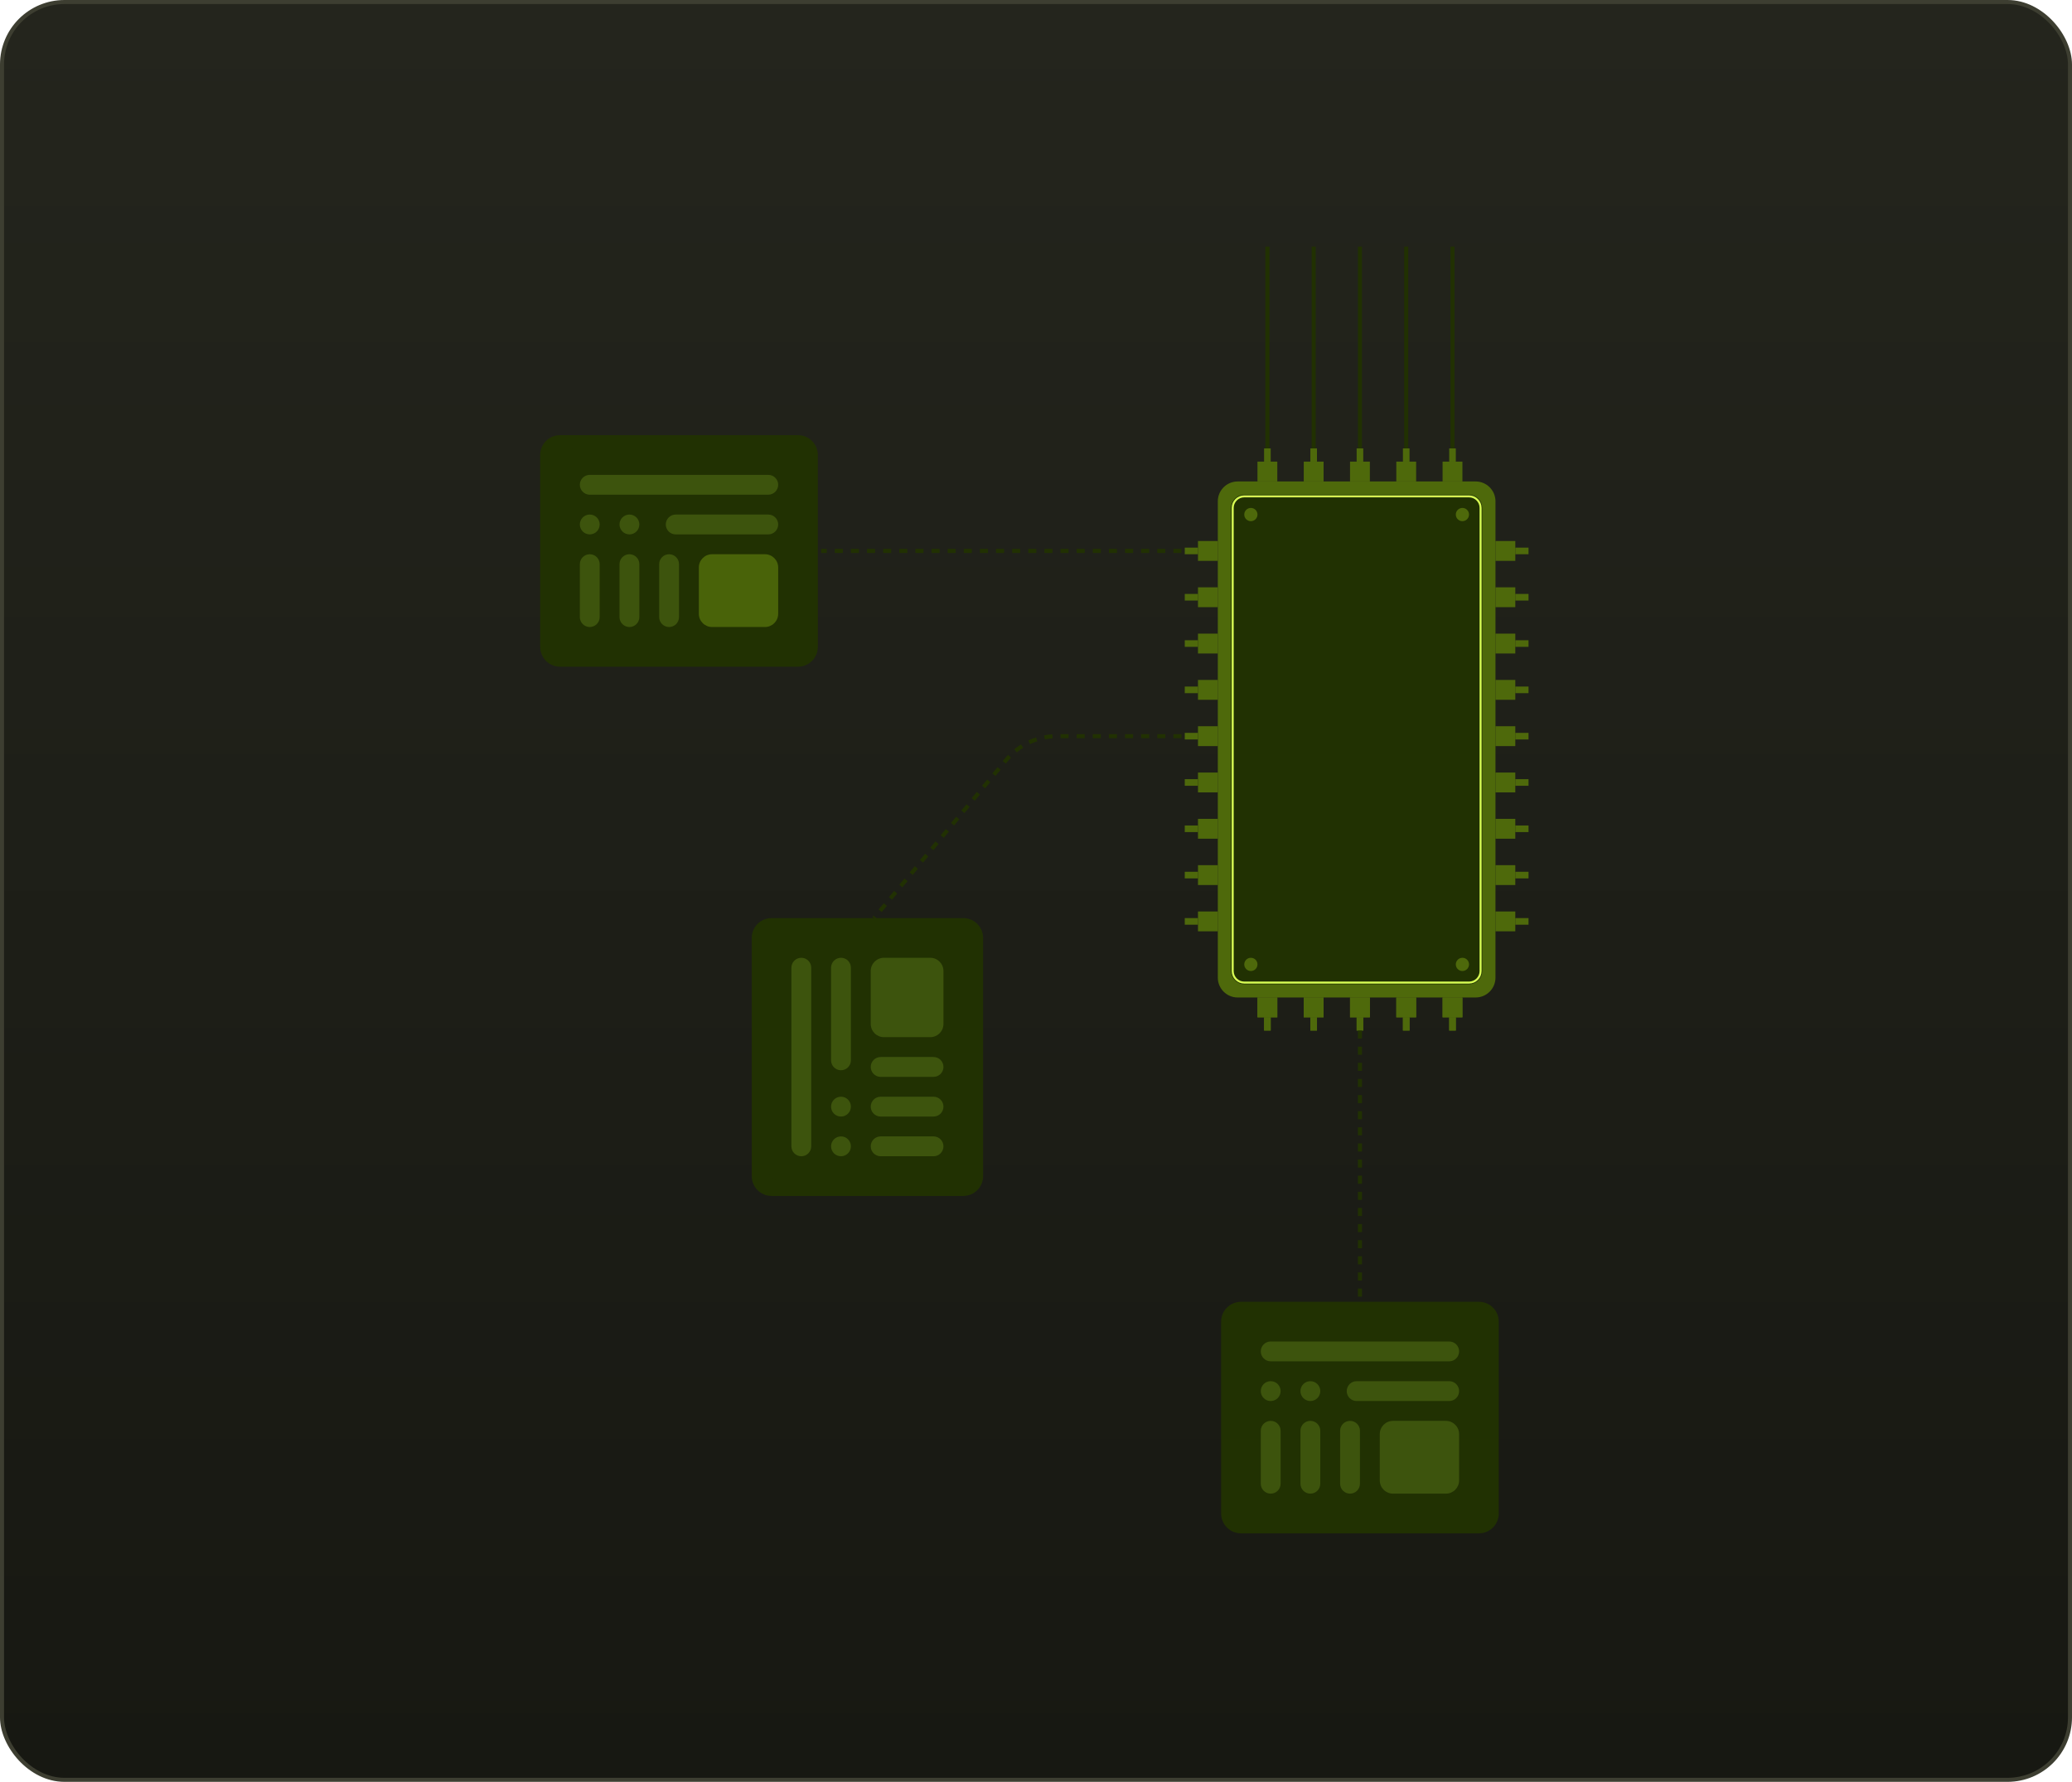 <svg width="514" height="442" viewBox="0 0 514 442" fill="none" xmlns="http://www.w3.org/2000/svg">
<rect x="0.5" y="0.5" width="513" height="441" rx="15.5" fill="url(#paint0_linear_186_3781)"/>
<rect x="0.5" y="0.5" width="513" height="441" rx="15.5" stroke="#3D3E31"/>
<g clip-path="url(#clip0_186_3781)">
<path d="M302.102 124.355V242.509C302.102 245.228 304.304 247.432 307.022 247.432H366.062C368.779 247.432 370.982 245.228 370.982 242.509V124.355C370.982 121.636 368.779 119.432 366.062 119.432H307.022C304.304 119.432 302.102 121.636 302.102 124.355Z" fill="#4E690B"/>
<g filter="url(#filter0_i_186_3781)">
<path d="M305.382 125.996V240.868C305.382 242.68 306.85 244.15 308.662 244.15H364.422C366.233 244.15 367.702 242.68 367.702 240.868V125.996C367.702 124.183 366.233 122.714 364.422 122.714H308.662C306.85 122.714 305.382 124.183 305.382 125.996Z" fill="#213102"/>
</g>
<path d="M305.792 125.996V240.868C305.792 242.454 307.077 243.74 308.662 243.74H364.422C366.007 243.74 367.292 242.454 367.292 240.868V125.996C367.292 124.41 366.007 123.124 364.422 123.124H308.662C307.077 123.124 305.792 124.41 305.792 125.996Z" stroke="#D8FE53" stroke-width="0.5"/>
<path d="M364.422 239.227C364.422 238.321 363.687 237.586 362.782 237.586C361.876 237.586 361.142 238.321 361.142 239.227C361.142 240.133 361.876 240.868 362.782 240.868C363.687 240.868 364.422 240.133 364.422 239.227Z" fill="#4E690B"/>
<path d="M311.942 239.227C311.942 238.321 311.207 237.586 310.302 237.586C309.396 237.586 308.662 238.321 308.662 239.227C308.662 240.133 309.396 240.868 310.302 240.868C311.207 240.868 311.942 240.133 311.942 239.227Z" fill="#4E690B"/>
<path d="M311.942 127.638C311.942 126.731 311.207 125.997 310.302 125.997C309.396 125.997 308.662 126.731 308.662 127.638C308.662 128.544 309.396 129.279 310.302 129.279C311.207 129.279 311.942 128.544 311.942 127.638Z" fill="#4E690B"/>
<path d="M364.422 127.638C364.422 126.731 363.687 125.997 362.782 125.997C361.876 125.997 361.142 126.731 361.142 127.638C361.142 128.544 361.876 129.279 362.782 129.279C363.687 129.279 364.422 128.544 364.422 127.638Z" fill="#4E690B"/>
<path d="M297.182 226.099V231.022H302.102V226.099H297.182Z" fill="#4E690B"/>
<path d="M293.902 227.74V229.381H297.182V227.74H293.902Z" fill="#4E690B"/>
<path d="M293.902 216.253V217.894H297.182V216.253H293.902Z" fill="#4E690B"/>
<path d="M293.902 204.766V206.407H297.182V204.766H293.902Z" fill="#4E690B"/>
<path d="M293.902 193.279V194.92H297.182V193.279H293.902Z" fill="#4E690B"/>
<path d="M293.902 181.792V183.433H297.182V181.792H293.902Z" fill="#4E690B"/>
<path d="M293.902 170.305V171.946H297.182V170.305H293.902Z" fill="#4E690B"/>
<path d="M293.902 158.817V160.458H297.182V158.817H293.902Z" fill="#4E690B"/>
<path d="M293.902 147.33V148.971H297.182V147.33H293.902Z" fill="#4E690B"/>
<path d="M293.902 135.843V137.484H297.182V135.843H293.902Z" fill="#4E690B"/>
<path d="M297.182 214.612V219.535H302.102V214.612H297.182Z" fill="#4E690B"/>
<path d="M297.182 203.125V208.048H302.102V203.125H297.182Z" fill="#4E690B"/>
<path d="M297.182 191.638V196.561H302.102V191.638H297.182Z" fill="#4E690B"/>
<path d="M297.182 180.151V185.074H302.102V180.151H297.182Z" fill="#4E690B"/>
<path d="M297.182 168.663V173.586H302.102V168.663H297.182Z" fill="#4E690B"/>
<path d="M297.182 157.176V162.099H302.102V157.176H297.182Z" fill="#4E690B"/>
<path d="M297.182 145.689V150.612H302.102V145.689H297.182Z" fill="#4E690B"/>
<path d="M297.182 134.202V139.125H302.102V134.202H297.182Z" fill="#4E690B"/>
<path d="M375.902 226.099L375.902 231.022L370.982 231.022L370.982 226.099L375.902 226.099Z" fill="#4E690B"/>
<path d="M379.182 227.74L379.182 229.381L375.902 229.381L375.902 227.74L379.182 227.74Z" fill="#4E690B"/>
<path d="M379.182 216.253L379.182 217.894L375.902 217.894L375.902 216.253L379.182 216.253Z" fill="#4E690B"/>
<path d="M379.182 204.766L379.182 206.407L375.902 206.407L375.902 204.766L379.182 204.766Z" fill="#4E690B"/>
<path d="M379.182 193.279L379.182 194.92L375.902 194.92L375.902 193.279L379.182 193.279Z" fill="#4E690B"/>
<path d="M379.182 181.792L379.182 183.433L375.902 183.433L375.902 181.792L379.182 181.792Z" fill="#4E690B"/>
<path d="M379.182 170.305L379.182 171.946L375.902 171.946L375.902 170.305L379.182 170.305Z" fill="#4E690B"/>
<path d="M379.182 158.817L379.182 160.458L375.902 160.458L375.902 158.817L379.182 158.817Z" fill="#4E690B"/>
<path d="M379.182 147.33L379.182 148.971L375.902 148.971L375.902 147.33L379.182 147.33Z" fill="#4E690B"/>
<path d="M379.182 135.843L379.182 137.484L375.902 137.484L375.902 135.843L379.182 135.843Z" fill="#4E690B"/>
<path d="M375.902 214.612L375.902 219.535L370.982 219.535L370.982 214.612L375.902 214.612Z" fill="#4E690B"/>
<path d="M375.902 203.125L375.902 208.048L370.982 208.048L370.982 203.125L375.902 203.125Z" fill="#4E690B"/>
<path d="M375.902 191.638L375.902 196.561L370.982 196.561L370.982 191.638L375.902 191.638Z" fill="#4E690B"/>
<path d="M375.902 180.151L375.902 185.074L370.982 185.074L370.982 180.151L375.902 180.151Z" fill="#4E690B"/>
<path d="M375.902 168.663L375.902 173.586L370.982 173.586L370.982 168.663L375.902 168.663Z" fill="#4E690B"/>
<path d="M375.902 157.176L375.902 162.099L370.982 162.099L370.982 157.176L375.902 157.176Z" fill="#4E690B"/>
<path d="M375.902 145.689L375.902 150.612L370.982 150.612L370.982 145.689L375.902 145.689Z" fill="#4E690B"/>
<path d="M375.902 134.202L375.902 139.125L370.982 139.125L370.982 134.202L375.902 134.202Z" fill="#4E690B"/>
<path d="M315.222 255.637H313.582V252.355H315.222V255.637Z" fill="#4E690B"/>
<path d="M326.702 255.637H325.062V252.355H326.702V255.637Z" fill="#4E690B"/>
<path d="M338.182 255.637H336.542V252.355H338.182V255.637Z" fill="#4E690B"/>
<path d="M349.662 255.637H348.022V252.355H349.662V255.637Z" fill="#4E690B"/>
<path d="M361.142 255.637H359.502V252.355H361.142V255.637Z" fill="#4E690B"/>
<path d="M316.862 252.355H311.942V247.432H316.862V252.355Z" fill="#4E690B"/>
<path d="M328.342 252.355H323.422V247.432H328.342V252.355Z" fill="#4E690B"/>
<path d="M339.822 252.355H334.902V247.432H339.822V252.355Z" fill="#4E690B"/>
<path d="M351.302 252.355H346.382V247.432H351.302V252.355Z" fill="#4E690B"/>
<path d="M362.782 252.355H357.862V247.432H362.782V252.355Z" fill="#4E690B"/>
<path d="M315.222 255.637H313.582V252.355H315.222V255.637Z" fill="#4E690B"/>
<path d="M326.702 255.637H325.062V252.355H326.702V255.637Z" fill="#4E690B"/>
<path d="M338.182 255.637H336.542V252.355H338.182V255.637Z" fill="#4E690B"/>
<path d="M349.662 255.637H348.022V252.355H349.662V255.637Z" fill="#4E690B"/>
<path d="M361.142 255.637H359.502V252.355H361.142V255.637Z" fill="#4E690B"/>
<path d="M316.862 252.355H311.942V247.432H316.862V252.355Z" fill="#4E690B"/>
<path d="M328.342 252.355H323.422V247.432H328.342V252.355Z" fill="#4E690B"/>
<path d="M339.822 252.355H334.902V247.432H339.822V252.355Z" fill="#4E690B"/>
<path d="M351.302 252.355H346.382V247.432H351.302V252.355Z" fill="#4E690B"/>
<path d="M362.782 252.355H357.862V247.432H362.782V252.355Z" fill="#4E690B"/>
<path d="M315.222 111.228H313.582V114.51H315.222V111.228Z" fill="#4E690B"/>
<path d="M326.702 111.228H325.062V114.51H326.702V111.228Z" fill="#4E690B"/>
<path d="M338.182 111.228H336.542V114.51H338.182V111.228Z" fill="#4E690B"/>
<path d="M349.662 111.228H348.022V114.51H349.662V111.228Z" fill="#4E690B"/>
<path d="M361.142 111.228H359.502V114.51H361.142V111.228Z" fill="#4E690B"/>
<path d="M316.862 114.51H311.942V119.433H316.862V114.51Z" fill="#4E690B"/>
<path d="M328.342 114.51H323.422V119.433H328.342V114.51Z" fill="#4E690B"/>
<path d="M339.822 114.51H334.902V119.433H339.822V114.51Z" fill="#4E690B"/>
<path d="M351.302 114.51H346.382V119.433H351.302V114.51Z" fill="#4E690B"/>
<path d="M362.782 114.51H357.862V119.433H362.782V114.51Z" fill="#4E690B"/>
<path d="M314.402 111.228V61.176M325.882 111.228V61.176M337.362 111.228V61.176M348.842 111.228V61.176M360.322 111.228V61.176" stroke="#213102"/>
<path d="M293.083 136.663H203.703M293.083 182.612H262.206C257.349 182.612 252.742 184.766 249.626 188.494L216.823 227.74M337.362 255.637V322.919" stroke="#213102" stroke-dasharray="2 2"/>
<path d="M366.882 322.919H307.842C305.124 322.919 302.922 325.123 302.922 327.842V375.432C302.922 378.151 305.124 380.355 307.842 380.355H366.882C369.599 380.355 371.802 378.151 371.802 375.432V327.842C371.802 325.123 369.599 322.919 366.882 322.919Z" fill="#213102"/>
<g filter="url(#filter1_i_186_3781)">
<path d="M306.202 331.124V372.15C306.202 374.869 308.404 377.073 311.122 377.073H363.602C366.319 377.073 368.522 374.869 368.522 372.15V331.124C368.522 328.405 366.319 326.201 363.602 326.201H311.122C308.404 326.201 306.202 328.405 306.202 331.124Z" fill="#213102"/>
</g>
<path opacity="0.9" d="M359.502 332.765H315.222C313.863 332.765 312.762 333.867 312.762 335.227C312.762 336.586 313.863 337.688 315.222 337.688H359.502C360.86 337.688 361.962 336.586 361.962 335.227C361.962 333.867 360.86 332.765 359.502 332.765Z" fill="#41580F"/>
<path opacity="0.9" d="M359.502 342.612H336.542C335.183 342.612 334.082 343.714 334.082 345.073C334.082 346.433 335.183 347.535 336.542 347.535H359.502C360.86 347.535 361.962 346.433 361.962 345.073C361.962 343.714 360.86 342.612 359.502 342.612Z" fill="#41580F"/>
<path opacity="0.9" d="M317.682 345.073C317.682 343.714 316.58 342.612 315.222 342.612C313.863 342.612 312.762 343.714 312.762 345.073C312.762 346.433 313.863 347.535 315.222 347.535C316.58 347.535 317.682 346.433 317.682 345.073Z" fill="#41580F"/>
<path opacity="0.9" d="M327.522 345.073C327.522 343.714 326.42 342.612 325.062 342.612C323.703 342.612 322.602 343.714 322.602 345.073C322.602 346.433 323.703 347.535 325.062 347.535C326.42 347.535 327.522 346.433 327.522 345.073Z" fill="#41580F"/>
<path opacity="0.9" d="M317.682 368.047V354.919C317.682 353.56 316.58 352.458 315.222 352.458C313.863 352.458 312.762 353.56 312.762 354.919V368.047C312.762 369.407 313.863 370.509 315.222 370.509C316.58 370.509 317.682 369.407 317.682 368.047Z" fill="#41580F"/>
<path opacity="0.9" d="M327.522 368.047V354.919C327.522 353.56 326.42 352.458 325.062 352.458C323.703 352.458 322.602 353.56 322.602 354.919V368.047C322.602 369.407 323.703 370.509 325.062 370.509C326.42 370.509 327.522 369.407 327.522 368.047Z" fill="#41580F"/>
<path opacity="0.9" d="M337.362 368.047V354.919C337.362 353.56 336.26 352.458 334.902 352.458C333.543 352.458 332.442 353.56 332.442 354.919V368.047C332.442 369.407 333.543 370.509 334.902 370.509C336.26 370.509 337.362 369.407 337.362 368.047Z" fill="#41580F"/>
<path opacity="0.9" d="M361.962 367.227V355.74C361.962 353.927 360.493 352.458 358.682 352.458H345.562C343.75 352.458 342.282 353.927 342.282 355.74V367.227C342.282 369.04 343.75 370.509 345.562 370.509H358.682C360.493 370.509 361.962 369.04 361.962 367.227Z" fill="#41580F"/>
<path d="M186.482 232.663V291.74C186.482 294.459 188.685 296.663 191.402 296.663H238.962C241.68 296.663 243.882 294.459 243.882 291.74V232.663C243.882 229.944 241.68 227.74 238.962 227.74H191.402C188.685 227.74 186.482 229.944 186.482 232.663Z" fill="#213102"/>
<g filter="url(#filter2_i_186_3781)">
<path d="M194.682 293.381H235.682C238.4 293.381 240.602 291.176 240.602 288.458V235.945C240.602 233.226 238.4 231.022 235.682 231.022H194.682C191.965 231.022 189.762 233.226 189.762 235.945V288.458C189.762 291.176 191.965 293.381 194.682 293.381Z" fill="#213102"/>
</g>
<path opacity="0.9" d="M196.323 240.047V284.355C196.323 285.715 197.424 286.817 198.783 286.817C200.141 286.817 201.243 285.715 201.243 284.355V240.047C201.243 238.688 200.141 237.586 198.783 237.586C197.424 237.586 196.323 238.688 196.323 240.047Z" fill="#41580F"/>
<path opacity="0.9" d="M206.162 240.048V263.022C206.162 264.381 207.264 265.483 208.622 265.483C209.981 265.483 211.082 264.381 211.082 263.022V240.048C211.082 238.688 209.981 237.586 208.622 237.586C207.264 237.586 206.162 238.688 206.162 240.048Z" fill="#41580F"/>
<path opacity="0.9" d="M208.622 281.894C207.264 281.894 206.162 282.996 206.162 284.355C206.162 285.715 207.264 286.817 208.622 286.817C209.981 286.817 211.082 285.715 211.082 284.355C211.082 282.996 209.981 281.894 208.622 281.894Z" fill="#41580F"/>
<path opacity="0.9" d="M208.622 272.047C207.264 272.047 206.162 273.149 206.162 274.509C206.162 275.868 207.264 276.97 208.622 276.97C209.981 276.97 211.082 275.868 211.082 274.509C211.082 273.149 209.981 272.047 208.622 272.047Z" fill="#41580F"/>
<path opacity="0.9" d="M231.582 281.894H218.462C217.104 281.894 216.002 282.996 216.002 284.355C216.002 285.715 217.104 286.817 218.462 286.817H231.582C232.941 286.817 234.042 285.715 234.042 284.355C234.042 282.996 232.941 281.894 231.582 281.894Z" fill="#41580F"/>
<path opacity="0.9" d="M231.582 272.047H218.462C217.104 272.047 216.002 273.149 216.002 274.509C216.002 275.868 217.104 276.97 218.462 276.97H231.582C232.941 276.97 234.042 275.868 234.042 274.509C234.042 273.149 232.941 272.047 231.582 272.047Z" fill="#41580F"/>
<path opacity="0.9" d="M231.582 262.201H218.462C217.104 262.201 216.002 263.303 216.002 264.663C216.002 266.022 217.104 267.124 218.462 267.124H231.582C232.941 267.124 234.042 266.022 234.042 264.663C234.042 263.303 232.941 262.201 231.582 262.201Z" fill="#41580F"/>
<path opacity="0.9" d="M230.762 237.586H219.282C217.471 237.586 216.002 239.055 216.002 240.868V253.996C216.002 255.809 217.471 257.278 219.282 257.278H230.762C232.574 257.278 234.042 255.809 234.042 253.996V240.868C234.042 239.055 232.574 237.586 230.762 237.586Z" fill="#41580F"/>
<path d="M197.962 107.946H138.922C136.205 107.946 134.002 110.15 134.002 112.869V160.458C134.002 163.177 136.205 165.381 138.922 165.381H197.962C200.68 165.381 202.882 163.177 202.882 160.458V112.869C202.882 110.15 200.68 107.946 197.962 107.946Z" fill="#213102"/>
<g filter="url(#filter3_i_186_3781)">
<path d="M137.282 116.151V157.176C137.282 159.895 139.485 162.099 142.202 162.099H194.682C197.4 162.099 199.602 159.895 199.602 157.176V116.151C199.602 113.432 197.4 111.228 194.682 111.228H142.202C139.485 111.228 137.282 113.432 137.282 116.151Z" fill="#213102"/>
</g>
<path opacity="0.9" d="M190.582 117.792H146.302C144.944 117.792 143.842 118.894 143.842 120.253C143.842 121.613 144.944 122.715 146.302 122.715H190.582C191.941 122.715 193.042 121.613 193.042 120.253C193.042 118.894 191.941 117.792 190.582 117.792Z" fill="#41580F"/>
<path opacity="0.9" d="M190.582 127.638H167.622C166.264 127.638 165.162 128.74 165.162 130.099C165.162 131.459 166.264 132.561 167.622 132.561H190.582C191.941 132.561 193.042 131.459 193.042 130.099C193.042 128.74 191.941 127.638 190.582 127.638Z" fill="#41580F"/>
<path opacity="0.9" d="M148.762 130.099C148.762 128.74 147.661 127.638 146.302 127.638C144.944 127.638 143.842 128.74 143.842 130.099C143.842 131.459 144.944 132.561 146.302 132.561C147.661 132.561 148.762 131.459 148.762 130.099Z" fill="#41580F"/>
<path opacity="0.9" d="M158.602 130.099C158.602 128.74 157.501 127.638 156.142 127.638C154.784 127.638 153.682 128.74 153.682 130.099C153.682 131.459 154.784 132.561 156.142 132.561C157.501 132.561 158.602 131.459 158.602 130.099Z" fill="#41580F"/>
<path opacity="0.9" d="M148.762 153.074V139.945C148.762 138.586 147.661 137.484 146.302 137.484C144.944 137.484 143.842 138.586 143.842 139.945V153.074C143.842 154.433 144.944 155.535 146.302 155.535C147.661 155.535 148.762 154.433 148.762 153.074Z" fill="#41580F"/>
<path opacity="0.9" d="M158.602 153.074V139.945C158.602 138.586 157.501 137.484 156.142 137.484C154.784 137.484 153.682 138.586 153.682 139.945V153.074C153.682 154.433 154.784 155.535 156.142 155.535C157.501 155.535 158.602 154.433 158.602 153.074Z" fill="#41580F"/>
<path opacity="0.9" d="M168.443 153.074V139.945C168.443 138.586 167.341 137.484 165.983 137.484C164.624 137.484 163.523 138.586 163.523 139.945V153.074C163.523 154.433 164.624 155.535 165.983 155.535C167.341 155.535 168.443 154.433 168.443 153.074Z" fill="#41580F"/>
<path opacity="0.9" d="M193.042 152.253V140.766C193.042 138.953 191.574 137.484 189.762 137.484H176.642C174.831 137.484 173.362 138.953 173.362 140.766V152.253C173.362 154.066 174.831 155.535 176.642 155.535H189.762C191.574 155.535 193.042 154.066 193.042 152.253Z" fill="#4E690B"/>
</g>
<defs>
<filter id="filter0_i_186_3781" x="305.382" y="122.714" width="62.32" height="121.436" filterUnits="userSpaceOnUse" color-interpolation-filters="sRGB">
<feFlood flood-opacity="0" result="BackgroundImageFix"/>
<feBlend mode="normal" in="SourceGraphic" in2="BackgroundImageFix" result="shape"/>
<feColorMatrix in="SourceAlpha" type="matrix" values="0 0 0 0 0 0 0 0 0 0 0 0 0 0 0 0 0 0 127 0" result="hardAlpha"/>
<feOffset/>
<feGaussianBlur stdDeviation="2"/>
<feComposite in2="hardAlpha" operator="arithmetic" k2="-1" k3="1"/>
<feColorMatrix type="matrix" values="0 0 0 0 0.235 0 0 0 0 0.899 0 0 0 0 0.934 0 0 0 0.5 0"/>
<feBlend mode="normal" in2="shape" result="effect1_innerShadow_186_3781"/>
</filter>
<filter id="filter1_i_186_3781" x="306.202" y="326.201" width="62.32" height="50.872" filterUnits="userSpaceOnUse" color-interpolation-filters="sRGB">
<feFlood flood-opacity="0" result="BackgroundImageFix"/>
<feBlend mode="normal" in="SourceGraphic" in2="BackgroundImageFix" result="shape"/>
<feColorMatrix in="SourceAlpha" type="matrix" values="0 0 0 0 0 0 0 0 0 0 0 0 0 0 0 0 0 0 127 0" result="hardAlpha"/>
<feOffset/>
<feGaussianBlur stdDeviation="2"/>
<feComposite in2="hardAlpha" operator="arithmetic" k2="-1" k3="1"/>
<feColorMatrix type="matrix" values="0 0 0 0 0.235 0 0 0 0 0.899 0 0 0 0 0.934 0 0 0 0.5 0"/>
<feBlend mode="normal" in2="shape" result="effect1_innerShadow_186_3781"/>
</filter>
<filter id="filter2_i_186_3781" x="189.762" y="231.022" width="50.84" height="62.359" filterUnits="userSpaceOnUse" color-interpolation-filters="sRGB">
<feFlood flood-opacity="0" result="BackgroundImageFix"/>
<feBlend mode="normal" in="SourceGraphic" in2="BackgroundImageFix" result="shape"/>
<feColorMatrix in="SourceAlpha" type="matrix" values="0 0 0 0 0 0 0 0 0 0 0 0 0 0 0 0 0 0 127 0" result="hardAlpha"/>
<feOffset/>
<feGaussianBlur stdDeviation="2"/>
<feComposite in2="hardAlpha" operator="arithmetic" k2="-1" k3="1"/>
<feColorMatrix type="matrix" values="0 0 0 0 0.235 0 0 0 0 0.899 0 0 0 0 0.934 0 0 0 0.5 0"/>
<feBlend mode="normal" in2="shape" result="effect1_innerShadow_186_3781"/>
</filter>
<filter id="filter3_i_186_3781" x="137.282" y="111.228" width="62.32" height="50.872" filterUnits="userSpaceOnUse" color-interpolation-filters="sRGB">
<feFlood flood-opacity="0" result="BackgroundImageFix"/>
<feBlend mode="normal" in="SourceGraphic" in2="BackgroundImageFix" result="shape"/>
<feColorMatrix in="SourceAlpha" type="matrix" values="0 0 0 0 0 0 0 0 0 0 0 0 0 0 0 0 0 0 127 0" result="hardAlpha"/>
<feOffset/>
<feGaussianBlur stdDeviation="2"/>
<feComposite in2="hardAlpha" operator="arithmetic" k2="-1" k3="1"/>
<feColorMatrix type="matrix" values="0 0 0 0 0.235 0 0 0 0 0.899 0 0 0 0 0.934 0 0 0 0.5 0"/>
<feBlend mode="normal" in2="shape" result="effect1_innerShadow_186_3781"/>
</filter>
<linearGradient id="paint0_linear_186_3781" x1="257" y1="0" x2="257" y2="442" gradientUnits="userSpaceOnUse">
<stop stop-color="#24251D"/>
<stop offset="1" stop-color="#171812"/>
</linearGradient>
<clipPath id="clip0_186_3781">
<rect width="246" height="320" fill="white" transform="translate(134 61)"/>
</clipPath>
</defs>
</svg>
